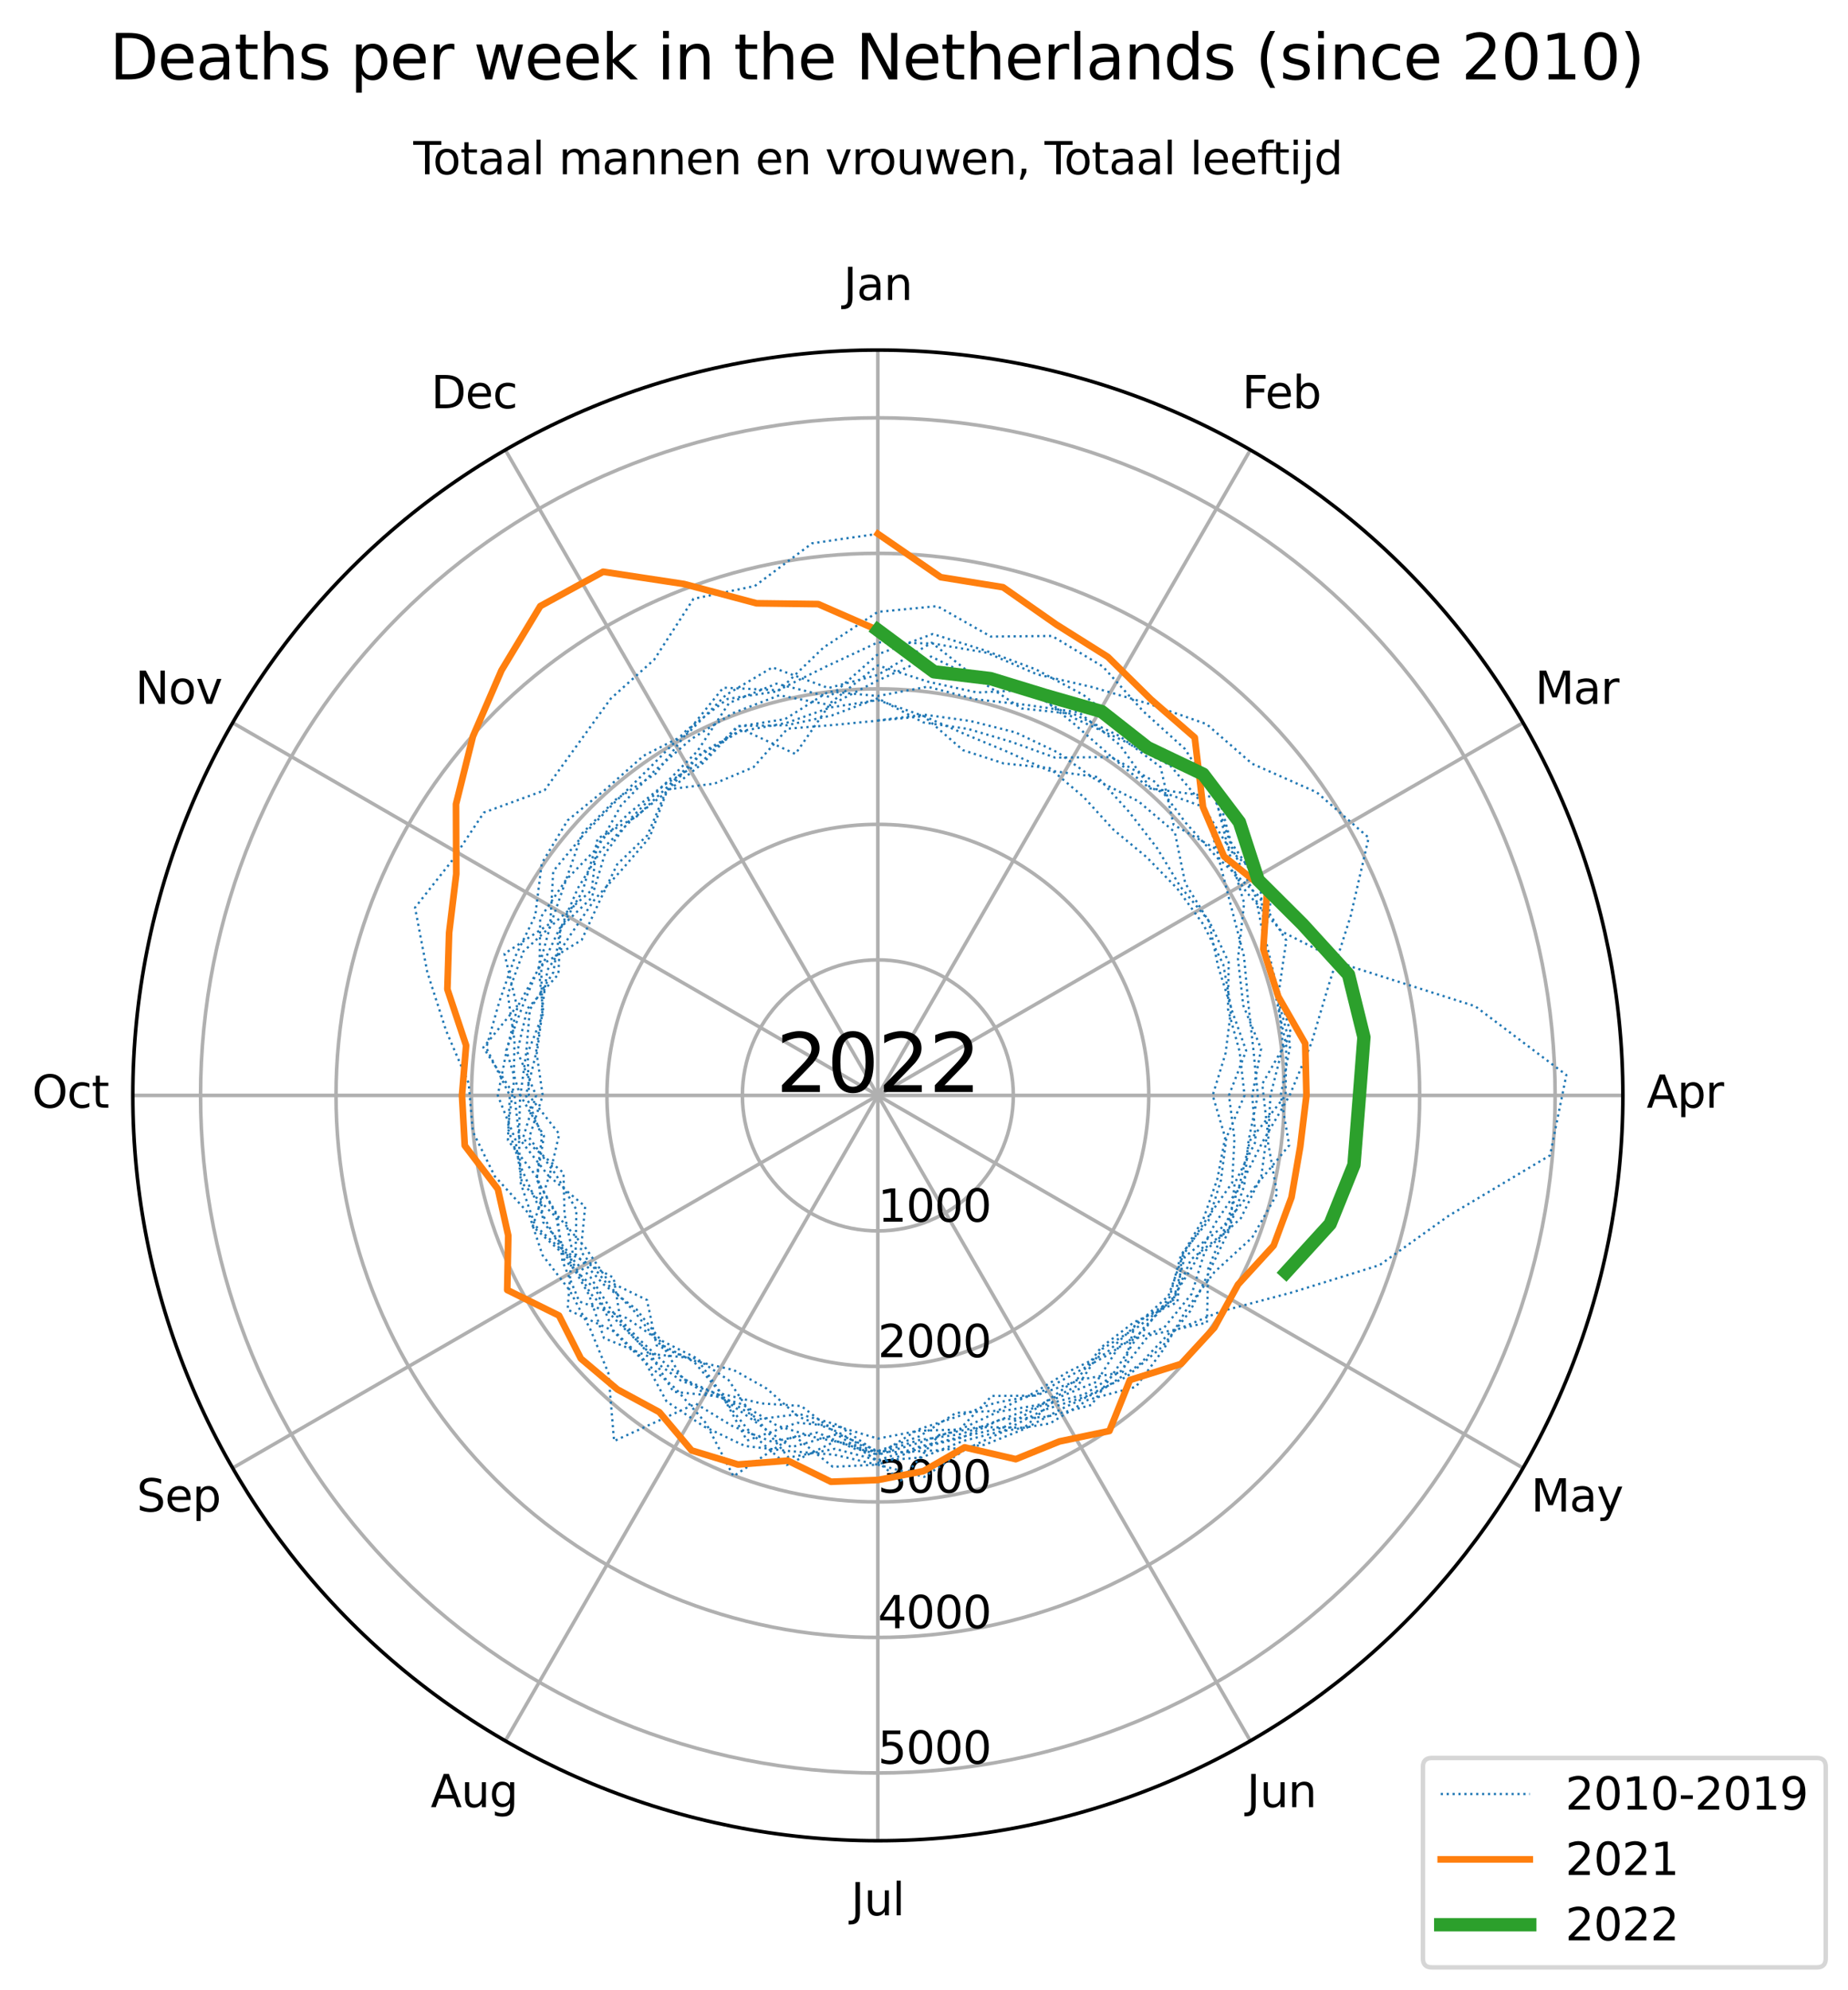 <?xml version="1.0" encoding="utf-8" standalone="no"?>
<!DOCTYPE svg PUBLIC "-//W3C//DTD SVG 1.1//EN"
  "http://www.w3.org/Graphics/SVG/1.1/DTD/svg11.dtd">
<svg xmlns:xlink="http://www.w3.org/1999/xlink" width="415.229pt" height="446.872pt" viewBox="0 0 415.229 446.872" xmlns="http://www.w3.org/2000/svg" version="1.1">
 <defs>
  <style type="text/css">*{stroke-linejoin: round; stroke-linecap: butt}</style>
 </defs>
 <g id="figure_1">
  <g id="patch_1">
   <path d="M 0 446.872 
L 415.229 446.872 
L 415.229 0 
L 0 0 
z
" style="fill: #ffffff"/>
  </g>
  <g id="axes_1">
   <g id="patch_2">
    <path d="M 364.645 246.024 
C 364.645 224.041 360.315 202.272 351.903 181.963 
C 343.49 161.653 331.159 143.198 315.615 127.654 
C 300.071 112.11 281.616 99.779 261.307 91.367 
C 240.997 82.954 219.228 78.624 197.245 78.624 
C 175.263 78.624 153.494 82.954 133.184 91.367 
C 112.875 99.779 94.42 112.11 78.876 127.654 
C 63.331 143.198 51 161.653 42.588 181.963 
C 34.175 202.272 29.845 224.041 29.845 246.024 
C 29.845 268.007 34.175 289.776 42.588 310.085 
C 51 330.395 63.331 348.85 78.876 364.394 
C 94.42 379.938 112.875 392.269 133.184 400.681 
C 153.494 409.094 175.263 413.424 197.245 413.424 
C 219.228 413.424 240.997 409.094 261.307 400.681 
C 281.616 392.269 300.071 379.938 315.615 364.394 
C 331.159 348.85 343.49 330.395 351.903 310.085 
C 360.315 289.776 364.645 268.007 364.645 246.024 
M 197.245 246.024 
C 197.245 246.024 197.245 246.024 197.245 246.024 
C 197.245 246.024 197.245 246.024 197.245 246.024 
C 197.245 246.024 197.245 246.024 197.245 246.024 
C 197.245 246.024 197.245 246.024 197.245 246.024 
C 197.245 246.024 197.245 246.024 197.245 246.024 
C 197.245 246.024 197.245 246.024 197.245 246.024 
C 197.245 246.024 197.245 246.024 197.245 246.024 
C 197.245 246.024 197.245 246.024 197.245 246.024 
C 197.245 246.024 197.245 246.024 197.245 246.024 
C 197.245 246.024 197.245 246.024 197.245 246.024 
C 197.245 246.024 197.245 246.024 197.245 246.024 
C 197.245 246.024 197.245 246.024 197.245 246.024 
C 197.245 246.024 197.245 246.024 197.245 246.024 
C 197.245 246.024 197.245 246.024 197.245 246.024 
C 197.245 246.024 197.245 246.024 197.245 246.024 
C 197.245 246.024 197.245 246.024 197.245 246.024 
M 364.645 246.024 
z
" style="fill: #ffffff"/>
   </g>
   <g id="matplotlib.axis_1">
    <g id="xtick_1">
     <g id="line2d_1">
      <path d="M 197.245 246.024 
L 197.245 78.624 
" clip-path="url(#p2bdb6380c4)" style="fill: none; stroke: #b0b0b0; stroke-width: 0.8; stroke-linecap: square"/>
     </g>
     <g id="text_1">
      <!-- Jan -->
      <g transform="translate(189.537 67.383)scale(0.1 -0.1)">
       <defs>
        <path id="DejaVuSans-4a" d="M 628 4666 
L 1259 4666 
L 1259 325 
Q 1259 -519 939 -900 
Q 619 -1281 -91 -1281 
L -331 -1281 
L -331 -750 
L -134 -750 
Q 284 -750 456 -515 
Q 628 -281 628 325 
L 628 4666 
z
" transform="scale(0.016)"/>
        <path id="DejaVuSans-61" d="M 2194 1759 
Q 1497 1759 1228 1600 
Q 959 1441 959 1056 
Q 959 750 1161 570 
Q 1363 391 1709 391 
Q 2188 391 2477 730 
Q 2766 1069 2766 1631 
L 2766 1759 
L 2194 1759 
z
M 3341 1997 
L 3341 0 
L 2766 0 
L 2766 531 
Q 2569 213 2275 61 
Q 1981 -91 1556 -91 
Q 1019 -91 701 211 
Q 384 513 384 1019 
Q 384 1609 779 1909 
Q 1175 2209 1959 2209 
L 2766 2209 
L 2766 2266 
Q 2766 2663 2505 2880 
Q 2244 3097 1772 3097 
Q 1472 3097 1187 3025 
Q 903 2953 641 2809 
L 641 3341 
Q 956 3463 1253 3523 
Q 1550 3584 1831 3584 
Q 2591 3584 2966 3190 
Q 3341 2797 3341 1997 
z
" transform="scale(0.016)"/>
        <path id="DejaVuSans-6e" d="M 3513 2113 
L 3513 0 
L 2938 0 
L 2938 2094 
Q 2938 2591 2744 2837 
Q 2550 3084 2163 3084 
Q 1697 3084 1428 2787 
Q 1159 2491 1159 1978 
L 1159 0 
L 581 0 
L 581 3500 
L 1159 3500 
L 1159 2956 
Q 1366 3272 1645 3428 
Q 1925 3584 2291 3584 
Q 2894 3584 3203 3211 
Q 3513 2838 3513 2113 
z
" transform="scale(0.016)"/>
       </defs>
       <use xlink:href="#DejaVuSans-4a"/>
       <use xlink:href="#DejaVuSans-61" x="29.492"/>
       <use xlink:href="#DejaVuSans-6e" x="90.771"/>
      </g>
     </g>
    </g>
    <g id="xtick_2">
     <g id="line2d_2">
      <path d="M 197.245 246.024 
L 280.945 101.051 
" clip-path="url(#p2bdb6380c4)" style="fill: none; stroke: #b0b0b0; stroke-width: 0.8; stroke-linecap: square"/>
     </g>
     <g id="text_2">
      <!-- Feb -->
      <g transform="translate(279.094 91.686)scale(0.1 -0.1)">
       <defs>
        <path id="DejaVuSans-46" d="M 628 4666 
L 3309 4666 
L 3309 4134 
L 1259 4134 
L 1259 2759 
L 3109 2759 
L 3109 2228 
L 1259 2228 
L 1259 0 
L 628 0 
L 628 4666 
z
" transform="scale(0.016)"/>
        <path id="DejaVuSans-65" d="M 3597 1894 
L 3597 1613 
L 953 1613 
Q 991 1019 1311 708 
Q 1631 397 2203 397 
Q 2534 397 2845 478 
Q 3156 559 3463 722 
L 3463 178 
Q 3153 47 2828 -22 
Q 2503 -91 2169 -91 
Q 1331 -91 842 396 
Q 353 884 353 1716 
Q 353 2575 817 3079 
Q 1281 3584 2069 3584 
Q 2775 3584 3186 3129 
Q 3597 2675 3597 1894 
z
M 3022 2063 
Q 3016 2534 2758 2815 
Q 2500 3097 2075 3097 
Q 1594 3097 1305 2825 
Q 1016 2553 972 2059 
L 3022 2063 
z
" transform="scale(0.016)"/>
        <path id="DejaVuSans-62" d="M 3116 1747 
Q 3116 2381 2855 2742 
Q 2594 3103 2138 3103 
Q 1681 3103 1420 2742 
Q 1159 2381 1159 1747 
Q 1159 1113 1420 752 
Q 1681 391 2138 391 
Q 2594 391 2855 752 
Q 3116 1113 3116 1747 
z
M 1159 2969 
Q 1341 3281 1617 3432 
Q 1894 3584 2278 3584 
Q 2916 3584 3314 3078 
Q 3713 2572 3713 1747 
Q 3713 922 3314 415 
Q 2916 -91 2278 -91 
Q 1894 -91 1617 61 
Q 1341 213 1159 525 
L 1159 0 
L 581 0 
L 581 4863 
L 1159 4863 
L 1159 2969 
z
" transform="scale(0.016)"/>
       </defs>
       <use xlink:href="#DejaVuSans-46"/>
       <use xlink:href="#DejaVuSans-65" x="52.02"/>
       <use xlink:href="#DejaVuSans-62" x="113.543"/>
      </g>
     </g>
    </g>
    <g id="xtick_3">
     <g id="line2d_3">
      <path d="M 197.245 246.024 
L 342.218 162.324 
" clip-path="url(#p2bdb6380c4)" style="fill: none; stroke: #b0b0b0; stroke-width: 0.8; stroke-linecap: square"/>
     </g>
     <g id="text_3">
      <!-- Mar -->
      <g transform="translate(344.909 158.083)scale(0.1 -0.1)">
       <defs>
        <path id="DejaVuSans-4d" d="M 628 4666 
L 1569 4666 
L 2759 1491 
L 3956 4666 
L 4897 4666 
L 4897 0 
L 4281 0 
L 4281 4097 
L 3078 897 
L 2444 897 
L 1241 4097 
L 1241 0 
L 628 0 
L 628 4666 
z
" transform="scale(0.016)"/>
        <path id="DejaVuSans-72" d="M 2631 2963 
Q 2534 3019 2420 3045 
Q 2306 3072 2169 3072 
Q 1681 3072 1420 2755 
Q 1159 2438 1159 1844 
L 1159 0 
L 581 0 
L 581 3500 
L 1159 3500 
L 1159 2956 
Q 1341 3275 1631 3429 
Q 1922 3584 2338 3584 
Q 2397 3584 2469 3576 
Q 2541 3569 2628 3553 
L 2631 2963 
z
" transform="scale(0.016)"/>
       </defs>
       <use xlink:href="#DejaVuSans-4d"/>
       <use xlink:href="#DejaVuSans-61" x="86.279"/>
       <use xlink:href="#DejaVuSans-72" x="147.559"/>
      </g>
     </g>
    </g>
    <g id="xtick_4">
     <g id="line2d_4">
      <path d="M 197.245 246.024 
L 364.645 246.024 
" clip-path="url(#p2bdb6380c4)" style="fill: none; stroke: #b0b0b0; stroke-width: 0.8; stroke-linecap: square"/>
     </g>
     <g id="text_4">
      <!-- Apr -->
      <g transform="translate(369.995 248.783)scale(0.1 -0.1)">
       <defs>
        <path id="DejaVuSans-41" d="M 2188 4044 
L 1331 1722 
L 3047 1722 
L 2188 4044 
z
M 1831 4666 
L 2547 4666 
L 4325 0 
L 3669 0 
L 3244 1197 
L 1141 1197 
L 716 0 
L 50 0 
L 1831 4666 
z
" transform="scale(0.016)"/>
        <path id="DejaVuSans-70" d="M 1159 525 
L 1159 -1331 
L 581 -1331 
L 581 3500 
L 1159 3500 
L 1159 2969 
Q 1341 3281 1617 3432 
Q 1894 3584 2278 3584 
Q 2916 3584 3314 3078 
Q 3713 2572 3713 1747 
Q 3713 922 3314 415 
Q 2916 -91 2278 -91 
Q 1894 -91 1617 61 
Q 1341 213 1159 525 
z
M 3116 1747 
Q 3116 2381 2855 2742 
Q 2594 3103 2138 3103 
Q 1681 3103 1420 2742 
Q 1159 2381 1159 1747 
Q 1159 1113 1420 752 
Q 1681 391 2138 391 
Q 2594 391 2855 752 
Q 3116 1113 3116 1747 
z
" transform="scale(0.016)"/>
       </defs>
       <use xlink:href="#DejaVuSans-41"/>
       <use xlink:href="#DejaVuSans-70" x="68.408"/>
       <use xlink:href="#DejaVuSans-72" x="131.885"/>
      </g>
     </g>
    </g>
    <g id="xtick_5">
     <g id="line2d_5">
      <path d="M 197.245 246.024 
L 342.218 329.724 
" clip-path="url(#p2bdb6380c4)" style="fill: none; stroke: #b0b0b0; stroke-width: 0.8; stroke-linecap: square"/>
     </g>
     <g id="text_5">
      <!-- May -->
      <g transform="translate(344.005 339.483)scale(0.1 -0.1)">
       <defs>
        <path id="DejaVuSans-79" d="M 2059 -325 
Q 1816 -950 1584 -1140 
Q 1353 -1331 966 -1331 
L 506 -1331 
L 506 -850 
L 844 -850 
Q 1081 -850 1212 -737 
Q 1344 -625 1503 -206 
L 1606 56 
L 191 3500 
L 800 3500 
L 1894 763 
L 2988 3500 
L 3597 3500 
L 2059 -325 
z
" transform="scale(0.016)"/>
       </defs>
       <use xlink:href="#DejaVuSans-4d"/>
       <use xlink:href="#DejaVuSans-61" x="86.279"/>
       <use xlink:href="#DejaVuSans-79" x="147.559"/>
      </g>
     </g>
    </g>
    <g id="xtick_6">
     <g id="line2d_6">
      <path d="M 197.245 246.024 
L 280.945 390.997 
" clip-path="url(#p2bdb6380c4)" style="fill: none; stroke: #b0b0b0; stroke-width: 0.8; stroke-linecap: square"/>
     </g>
     <g id="text_6">
      <!-- Jun -->
      <g transform="translate(280.133 405.88)scale(0.1 -0.1)">
       <defs>
        <path id="DejaVuSans-75" d="M 544 1381 
L 544 3500 
L 1119 3500 
L 1119 1403 
Q 1119 906 1312 657 
Q 1506 409 1894 409 
Q 2359 409 2629 706 
Q 2900 1003 2900 1516 
L 2900 3500 
L 3475 3500 
L 3475 0 
L 2900 0 
L 2900 538 
Q 2691 219 2414 64 
Q 2138 -91 1772 -91 
Q 1169 -91 856 284 
Q 544 659 544 1381 
z
M 1991 3584 
L 1991 3584 
z
" transform="scale(0.016)"/>
       </defs>
       <use xlink:href="#DejaVuSans-4a"/>
       <use xlink:href="#DejaVuSans-75" x="29.492"/>
       <use xlink:href="#DejaVuSans-6e" x="92.871"/>
      </g>
     </g>
    </g>
    <g id="xtick_7">
     <g id="line2d_7">
      <path d="M 197.245 246.024 
L 197.245 413.424 
" clip-path="url(#p2bdb6380c4)" style="fill: none; stroke: #b0b0b0; stroke-width: 0.8; stroke-linecap: square"/>
     </g>
     <g id="text_7">
      <!-- Jul -->
      <g transform="translate(191.213 430.183)scale(0.1 -0.1)">
       <defs>
        <path id="DejaVuSans-6c" d="M 603 4863 
L 1178 4863 
L 1178 0 
L 603 0 
L 603 4863 
z
" transform="scale(0.016)"/>
       </defs>
       <use xlink:href="#DejaVuSans-4a"/>
       <use xlink:href="#DejaVuSans-75" x="29.492"/>
       <use xlink:href="#DejaVuSans-6c" x="92.871"/>
      </g>
     </g>
    </g>
    <g id="xtick_8">
     <g id="line2d_8">
      <path d="M 197.245 246.024 
L 113.545 390.997 
" clip-path="url(#p2bdb6380c4)" style="fill: none; stroke: #b0b0b0; stroke-width: 0.8; stroke-linecap: square"/>
     </g>
     <g id="text_8">
      <!-- Aug -->
      <g transform="translate(96.782 405.88)scale(0.1 -0.1)">
       <defs>
        <path id="DejaVuSans-67" d="M 2906 1791 
Q 2906 2416 2648 2759 
Q 2391 3103 1925 3103 
Q 1463 3103 1205 2759 
Q 947 2416 947 1791 
Q 947 1169 1205 825 
Q 1463 481 1925 481 
Q 2391 481 2648 825 
Q 2906 1169 2906 1791 
z
M 3481 434 
Q 3481 -459 3084 -895 
Q 2688 -1331 1869 -1331 
Q 1566 -1331 1297 -1286 
Q 1028 -1241 775 -1147 
L 775 -588 
Q 1028 -725 1275 -790 
Q 1522 -856 1778 -856 
Q 2344 -856 2625 -561 
Q 2906 -266 2906 331 
L 2906 616 
Q 2728 306 2450 153 
Q 2172 0 1784 0 
Q 1141 0 747 490 
Q 353 981 353 1791 
Q 353 2603 747 3093 
Q 1141 3584 1784 3584 
Q 2172 3584 2450 3431 
Q 2728 3278 2906 2969 
L 2906 3500 
L 3481 3500 
L 3481 434 
z
" transform="scale(0.016)"/>
       </defs>
       <use xlink:href="#DejaVuSans-41"/>
       <use xlink:href="#DejaVuSans-75" x="68.408"/>
       <use xlink:href="#DejaVuSans-67" x="131.787"/>
      </g>
     </g>
    </g>
    <g id="xtick_9">
     <g id="line2d_9">
      <path d="M 197.245 246.024 
L 52.273 329.724 
" clip-path="url(#p2bdb6380c4)" style="fill: none; stroke: #b0b0b0; stroke-width: 0.8; stroke-linecap: square"/>
     </g>
     <g id="text_9">
      <!-- Sep -->
      <g transform="translate(30.723 339.483)scale(0.1 -0.1)">
       <defs>
        <path id="DejaVuSans-53" d="M 3425 4513 
L 3425 3897 
Q 3066 4069 2747 4153 
Q 2428 4238 2131 4238 
Q 1616 4238 1336 4038 
Q 1056 3838 1056 3469 
Q 1056 3159 1242 3001 
Q 1428 2844 1947 2747 
L 2328 2669 
Q 3034 2534 3370 2195 
Q 3706 1856 3706 1288 
Q 3706 609 3251 259 
Q 2797 -91 1919 -91 
Q 1588 -91 1214 -16 
Q 841 59 441 206 
L 441 856 
Q 825 641 1194 531 
Q 1563 422 1919 422 
Q 2459 422 2753 634 
Q 3047 847 3047 1241 
Q 3047 1584 2836 1778 
Q 2625 1972 2144 2069 
L 1759 2144 
Q 1053 2284 737 2584 
Q 422 2884 422 3419 
Q 422 4038 858 4394 
Q 1294 4750 2059 4750 
Q 2388 4750 2728 4690 
Q 3069 4631 3425 4513 
z
" transform="scale(0.016)"/>
       </defs>
       <use xlink:href="#DejaVuSans-53"/>
       <use xlink:href="#DejaVuSans-65" x="63.477"/>
       <use xlink:href="#DejaVuSans-70" x="125"/>
      </g>
     </g>
    </g>
    <g id="xtick_10">
     <g id="line2d_10">
      <path d="M 197.245 246.024 
L 29.845 246.024 
" clip-path="url(#p2bdb6380c4)" style="fill: none; stroke: #b0b0b0; stroke-width: 0.8; stroke-linecap: square"/>
     </g>
     <g id="text_10">
      <!-- Oct -->
      <g transform="translate(7.2 248.783)scale(0.1 -0.1)">
       <defs>
        <path id="DejaVuSans-4f" d="M 2522 4238 
Q 1834 4238 1429 3725 
Q 1025 3213 1025 2328 
Q 1025 1447 1429 934 
Q 1834 422 2522 422 
Q 3209 422 3611 934 
Q 4013 1447 4013 2328 
Q 4013 3213 3611 3725 
Q 3209 4238 2522 4238 
z
M 2522 4750 
Q 3503 4750 4090 4092 
Q 4678 3434 4678 2328 
Q 4678 1225 4090 567 
Q 3503 -91 2522 -91 
Q 1538 -91 948 565 
Q 359 1222 359 2328 
Q 359 3434 948 4092 
Q 1538 4750 2522 4750 
z
" transform="scale(0.016)"/>
        <path id="DejaVuSans-63" d="M 3122 3366 
L 3122 2828 
Q 2878 2963 2633 3030 
Q 2388 3097 2138 3097 
Q 1578 3097 1268 2742 
Q 959 2388 959 1747 
Q 959 1106 1268 751 
Q 1578 397 2138 397 
Q 2388 397 2633 464 
Q 2878 531 3122 666 
L 3122 134 
Q 2881 22 2623 -34 
Q 2366 -91 2075 -91 
Q 1284 -91 818 406 
Q 353 903 353 1747 
Q 353 2603 823 3093 
Q 1294 3584 2113 3584 
Q 2378 3584 2631 3529 
Q 2884 3475 3122 3366 
z
" transform="scale(0.016)"/>
        <path id="DejaVuSans-74" d="M 1172 4494 
L 1172 3500 
L 2356 3500 
L 2356 3053 
L 1172 3053 
L 1172 1153 
Q 1172 725 1289 603 
Q 1406 481 1766 481 
L 2356 481 
L 2356 0 
L 1766 0 
Q 1100 0 847 248 
Q 594 497 594 1153 
L 594 3053 
L 172 3053 
L 172 3500 
L 594 3500 
L 594 4494 
L 1172 4494 
z
" transform="scale(0.016)"/>
       </defs>
       <use xlink:href="#DejaVuSans-4f"/>
       <use xlink:href="#DejaVuSans-63" x="78.711"/>
       <use xlink:href="#DejaVuSans-74" x="133.691"/>
      </g>
     </g>
    </g>
    <g id="xtick_11">
     <g id="line2d_11">
      <path d="M 197.245 246.024 
L 52.273 162.324 
" clip-path="url(#p2bdb6380c4)" style="fill: none; stroke: #b0b0b0; stroke-width: 0.8; stroke-linecap: square"/>
     </g>
     <g id="text_11">
      <!-- Nov -->
      <g transform="translate(30.389 158.083)scale(0.1 -0.1)">
       <defs>
        <path id="DejaVuSans-4e" d="M 628 4666 
L 1478 4666 
L 3547 763 
L 3547 4666 
L 4159 4666 
L 4159 0 
L 3309 0 
L 1241 3903 
L 1241 0 
L 628 0 
L 628 4666 
z
" transform="scale(0.016)"/>
        <path id="DejaVuSans-6f" d="M 1959 3097 
Q 1497 3097 1228 2736 
Q 959 2375 959 1747 
Q 959 1119 1226 758 
Q 1494 397 1959 397 
Q 2419 397 2687 759 
Q 2956 1122 2956 1747 
Q 2956 2369 2687 2733 
Q 2419 3097 1959 3097 
z
M 1959 3584 
Q 2709 3584 3137 3096 
Q 3566 2609 3566 1747 
Q 3566 888 3137 398 
Q 2709 -91 1959 -91 
Q 1206 -91 779 398 
Q 353 888 353 1747 
Q 353 2609 779 3096 
Q 1206 3584 1959 3584 
z
" transform="scale(0.016)"/>
        <path id="DejaVuSans-76" d="M 191 3500 
L 800 3500 
L 1894 563 
L 2988 3500 
L 3597 3500 
L 2284 0 
L 1503 0 
L 191 3500 
z
" transform="scale(0.016)"/>
       </defs>
       <use xlink:href="#DejaVuSans-4e"/>
       <use xlink:href="#DejaVuSans-6f" x="74.805"/>
       <use xlink:href="#DejaVuSans-76" x="135.986"/>
      </g>
     </g>
    </g>
    <g id="xtick_12">
     <g id="line2d_12">
      <path d="M 197.245 246.024 
L 113.545 101.051 
" clip-path="url(#p2bdb6380c4)" style="fill: none; stroke: #b0b0b0; stroke-width: 0.8; stroke-linecap: square"/>
     </g>
     <g id="text_12">
      <!-- Dec -->
      <g transform="translate(96.87 91.686)scale(0.1 -0.1)">
       <defs>
        <path id="DejaVuSans-44" d="M 1259 4147 
L 1259 519 
L 2022 519 
Q 2988 519 3436 956 
Q 3884 1394 3884 2338 
Q 3884 3275 3436 3711 
Q 2988 4147 2022 4147 
L 1259 4147 
z
M 628 4666 
L 1925 4666 
Q 3281 4666 3915 4102 
Q 4550 3538 4550 2338 
Q 4550 1131 3912 565 
Q 3275 0 1925 0 
L 628 0 
L 628 4666 
z
" transform="scale(0.016)"/>
       </defs>
       <use xlink:href="#DejaVuSans-44"/>
       <use xlink:href="#DejaVuSans-65" x="77.002"/>
       <use xlink:href="#DejaVuSans-63" x="138.525"/>
      </g>
     </g>
    </g>
   </g>
   <g id="matplotlib.axis_2">
    <g id="ytick_1">
     <g id="line2d_13">
      <path d="M 197.245 215.588 
C 201.242 215.588 205.2 216.375 208.893 217.904 
C 212.585 219.434 215.941 221.676 218.767 224.502 
C 221.593 227.328 223.835 230.684 225.365 234.377 
C 226.894 238.069 227.682 242.027 227.682 246.024 
C 227.682 250.021 226.894 253.979 225.365 257.671 
C 223.835 261.364 221.593 264.72 218.767 267.546 
C 215.941 270.372 212.585 272.614 208.893 274.144 
C 205.2 275.673 201.242 276.46 197.245 276.46 
C 193.248 276.46 189.29 275.673 185.598 274.144 
C 181.905 272.614 178.55 270.372 175.724 267.546 
C 172.897 264.72 170.655 261.364 169.126 257.671 
C 167.596 253.979 166.809 250.021 166.809 246.024 
C 166.809 242.027 167.596 238.069 169.126 234.377 
C 170.655 230.684 172.897 227.328 175.724 224.502 
C 178.55 221.676 181.905 219.434 185.598 217.904 
C 189.29 216.375 193.248 215.588 197.245 215.588 
" clip-path="url(#p2bdb6380c4)" style="fill: none; stroke: #b0b0b0; stroke-width: 0.8; stroke-linecap: square"/>
     </g>
     <g id="text_13">
      <!-- 1000 -->
      <g transform="translate(197.245 274.381)scale(0.1 -0.1)">
       <defs>
        <path id="DejaVuSans-31" d="M 794 531 
L 1825 531 
L 1825 4091 
L 703 3866 
L 703 4441 
L 1819 4666 
L 2450 4666 
L 2450 531 
L 3481 531 
L 3481 0 
L 794 0 
L 794 531 
z
" transform="scale(0.016)"/>
        <path id="DejaVuSans-30" d="M 2034 4250 
Q 1547 4250 1301 3770 
Q 1056 3291 1056 2328 
Q 1056 1369 1301 889 
Q 1547 409 2034 409 
Q 2525 409 2770 889 
Q 3016 1369 3016 2328 
Q 3016 3291 2770 3770 
Q 2525 4250 2034 4250 
z
M 2034 4750 
Q 2819 4750 3233 4129 
Q 3647 3509 3647 2328 
Q 3647 1150 3233 529 
Q 2819 -91 2034 -91 
Q 1250 -91 836 529 
Q 422 1150 422 2328 
Q 422 3509 836 4129 
Q 1250 4750 2034 4750 
z
" transform="scale(0.016)"/>
       </defs>
       <use xlink:href="#DejaVuSans-31"/>
       <use xlink:href="#DejaVuSans-30" x="63.623"/>
       <use xlink:href="#DejaVuSans-30" x="127.246"/>
       <use xlink:href="#DejaVuSans-30" x="190.869"/>
      </g>
     </g>
    </g>
    <g id="ytick_2">
     <g id="line2d_14">
      <path d="M 197.245 185.151 
C 205.239 185.151 213.155 186.726 220.54 189.785 
C 227.926 192.844 234.636 197.328 240.289 202.98 
C 245.941 208.633 250.425 215.344 253.484 222.729 
C 256.543 230.114 258.118 238.03 258.118 246.024 
C 258.118 254.018 256.543 261.934 253.484 269.319 
C 250.425 276.704 245.941 283.415 240.289 289.068 
C 234.636 294.72 227.926 299.204 220.54 302.263 
C 213.155 305.322 205.239 306.897 197.245 306.897 
C 189.252 306.897 181.336 305.322 173.95 302.263 
C 166.565 299.204 159.854 294.72 154.202 289.068 
C 148.549 283.415 144.065 276.704 141.006 269.319 
C 137.947 261.934 136.373 254.018 136.373 246.024 
C 136.373 238.03 137.947 230.114 141.006 222.729 
C 144.065 215.344 148.549 208.633 154.202 202.98 
C 159.854 197.328 166.565 192.844 173.95 189.785 
C 181.336 186.726 189.252 185.151 197.245 185.151 
" clip-path="url(#p2bdb6380c4)" style="fill: none; stroke: #b0b0b0; stroke-width: 0.8; stroke-linecap: square"/>
     </g>
     <g id="text_14">
      <!-- 2000 -->
      <g transform="translate(197.245 304.817)scale(0.1 -0.1)">
       <defs>
        <path id="DejaVuSans-32" d="M 1228 531 
L 3431 531 
L 3431 0 
L 469 0 
L 469 531 
Q 828 903 1448 1529 
Q 2069 2156 2228 2338 
Q 2531 2678 2651 2914 
Q 2772 3150 2772 3378 
Q 2772 3750 2511 3984 
Q 2250 4219 1831 4219 
Q 1534 4219 1204 4116 
Q 875 4013 500 3803 
L 500 4441 
Q 881 4594 1212 4672 
Q 1544 4750 1819 4750 
Q 2544 4750 2975 4387 
Q 3406 4025 3406 3419 
Q 3406 3131 3298 2873 
Q 3191 2616 2906 2266 
Q 2828 2175 2409 1742 
Q 1991 1309 1228 531 
z
" transform="scale(0.016)"/>
       </defs>
       <use xlink:href="#DejaVuSans-32"/>
       <use xlink:href="#DejaVuSans-30" x="63.623"/>
       <use xlink:href="#DejaVuSans-30" x="127.246"/>
       <use xlink:href="#DejaVuSans-30" x="190.869"/>
      </g>
     </g>
    </g>
    <g id="ytick_3">
     <g id="line2d_15">
      <path d="M 197.245 154.715 
C 209.236 154.715 221.11 157.077 232.188 161.665 
C 243.266 166.254 253.332 172.98 261.811 181.459 
C 270.289 189.937 277.015 200.004 281.604 211.082 
C 286.193 222.159 288.554 234.033 288.554 246.024 
C 288.554 258.015 286.193 269.889 281.604 280.966 
C 277.015 292.044 270.289 302.111 261.811 310.589 
C 253.332 319.068 243.266 325.794 232.188 330.383 
C 221.11 334.971 209.236 337.333 197.245 337.333 
C 185.255 337.333 173.381 334.971 162.303 330.383 
C 151.225 325.794 141.159 319.068 132.68 310.589 
C 124.201 302.111 117.475 292.044 112.887 280.966 
C 108.298 269.889 105.936 258.015 105.936 246.024 
C 105.936 234.033 108.298 222.159 112.887 211.082 
C 117.475 200.004 124.201 189.937 132.68 181.459 
C 141.159 172.98 151.225 166.254 162.303 161.665 
C 173.381 157.077 185.255 154.715 197.245 154.715 
" clip-path="url(#p2bdb6380c4)" style="fill: none; stroke: #b0b0b0; stroke-width: 0.8; stroke-linecap: square"/>
     </g>
     <g id="text_15">
      <!-- 3000 -->
      <g transform="translate(197.245 335.253)scale(0.1 -0.1)">
       <defs>
        <path id="DejaVuSans-33" d="M 2597 2516 
Q 3050 2419 3304 2112 
Q 3559 1806 3559 1356 
Q 3559 666 3084 287 
Q 2609 -91 1734 -91 
Q 1441 -91 1130 -33 
Q 819 25 488 141 
L 488 750 
Q 750 597 1062 519 
Q 1375 441 1716 441 
Q 2309 441 2620 675 
Q 2931 909 2931 1356 
Q 2931 1769 2642 2001 
Q 2353 2234 1838 2234 
L 1294 2234 
L 1294 2753 
L 1863 2753 
Q 2328 2753 2575 2939 
Q 2822 3125 2822 3475 
Q 2822 3834 2567 4026 
Q 2313 4219 1838 4219 
Q 1578 4219 1281 4162 
Q 984 4106 628 3988 
L 628 4550 
Q 988 4650 1302 4700 
Q 1616 4750 1894 4750 
Q 2613 4750 3031 4423 
Q 3450 4097 3450 3541 
Q 3450 3153 3228 2886 
Q 3006 2619 2597 2516 
z
" transform="scale(0.016)"/>
       </defs>
       <use xlink:href="#DejaVuSans-33"/>
       <use xlink:href="#DejaVuSans-30" x="63.623"/>
       <use xlink:href="#DejaVuSans-30" x="127.246"/>
       <use xlink:href="#DejaVuSans-30" x="190.869"/>
      </g>
     </g>
    </g>
    <g id="ytick_4">
     <g id="line2d_16">
      <path d="M 197.245 124.279 
C 213.233 124.279 229.065 127.428 243.835 133.546 
C 258.606 139.664 272.028 148.632 283.332 159.937 
C 294.637 171.242 303.605 184.664 309.723 199.434 
C 315.842 214.205 318.991 230.037 318.991 246.024 
C 318.991 262.011 315.842 277.843 309.723 292.614 
C 303.605 307.384 294.637 320.806 283.332 332.111 
C 272.028 343.416 258.606 352.384 243.835 358.502 
C 229.065 364.62 213.233 367.769 197.245 367.769 
C 181.258 367.769 165.426 364.62 150.655 358.502 
C 135.885 352.384 122.463 343.416 111.158 332.111 
C 99.853 320.806 90.885 307.384 84.767 292.614 
C 78.649 277.843 75.5 262.011 75.5 246.024 
C 75.5 230.037 78.649 214.205 84.767 199.434 
C 90.885 184.664 99.853 171.242 111.158 159.937 
C 122.463 148.632 135.885 139.664 150.655 133.546 
C 165.426 127.428 181.258 124.279 197.245 124.279 
" clip-path="url(#p2bdb6380c4)" style="fill: none; stroke: #b0b0b0; stroke-width: 0.8; stroke-linecap: square"/>
     </g>
     <g id="text_16">
      <!-- 4000 -->
      <g transform="translate(197.245 365.69)scale(0.1 -0.1)">
       <defs>
        <path id="DejaVuSans-34" d="M 2419 4116 
L 825 1625 
L 2419 1625 
L 2419 4116 
z
M 2253 4666 
L 3047 4666 
L 3047 1625 
L 3713 1625 
L 3713 1100 
L 3047 1100 
L 3047 0 
L 2419 0 
L 2419 1100 
L 313 1100 
L 313 1709 
L 2253 4666 
z
" transform="scale(0.016)"/>
       </defs>
       <use xlink:href="#DejaVuSans-34"/>
       <use xlink:href="#DejaVuSans-30" x="63.623"/>
       <use xlink:href="#DejaVuSans-30" x="127.246"/>
       <use xlink:href="#DejaVuSans-30" x="190.869"/>
      </g>
     </g>
    </g>
    <g id="ytick_5">
     <g id="line2d_17">
      <path d="M 197.245 93.842 
C 217.23 93.842 237.02 97.779 255.483 105.426 
C 273.946 113.074 290.723 124.284 304.854 138.415 
C 318.985 152.546 330.195 169.323 337.843 187.787 
C 345.491 206.25 349.427 226.04 349.427 246.024 
C 349.427 266.008 345.491 285.798 337.843 304.261 
C 330.195 322.725 318.985 339.502 304.854 353.633 
C 290.723 367.764 273.946 378.974 255.483 386.622 
C 237.02 394.269 217.23 398.206 197.245 398.206 
C 177.261 398.206 157.471 394.269 139.008 386.622 
C 120.545 378.974 103.768 367.764 89.637 353.633 
C 75.505 339.502 64.295 322.725 56.648 304.261 
C 49 285.798 45.063 266.008 45.063 246.024 
C 45.063 226.04 49 206.25 56.648 187.787 
C 64.295 169.323 75.505 152.546 89.637 138.415 
C 103.768 124.284 120.545 113.074 139.008 105.426 
C 157.471 97.779 177.261 93.842 197.245 93.842 
" clip-path="url(#p2bdb6380c4)" style="fill: none; stroke: #b0b0b0; stroke-width: 0.8; stroke-linecap: square"/>
     </g>
     <g id="text_17">
      <!-- 5000 -->
      <g transform="translate(197.245 396.126)scale(0.1 -0.1)">
       <defs>
        <path id="DejaVuSans-35" d="M 691 4666 
L 3169 4666 
L 3169 4134 
L 1269 4134 
L 1269 2991 
Q 1406 3038 1543 3061 
Q 1681 3084 1819 3084 
Q 2600 3084 3056 2656 
Q 3513 2228 3513 1497 
Q 3513 744 3044 326 
Q 2575 -91 1722 -91 
Q 1428 -91 1123 -41 
Q 819 9 494 109 
L 494 744 
Q 775 591 1075 516 
Q 1375 441 1709 441 
Q 2250 441 2565 725 
Q 2881 1009 2881 1497 
Q 2881 1984 2565 2268 
Q 2250 2553 1709 2553 
Q 1456 2553 1204 2497 
Q 953 2441 691 2322 
L 691 4666 
z
" transform="scale(0.016)"/>
       </defs>
       <use xlink:href="#DejaVuSans-35"/>
       <use xlink:href="#DejaVuSans-30" x="63.623"/>
       <use xlink:href="#DejaVuSans-30" x="127.246"/>
       <use xlink:href="#DejaVuSans-30" x="190.869"/>
      </g>
     </g>
    </g>
   </g>
   <g id="line2d_18">
    <path d="M 197.245 161.807 
L 207.628 160.517 
L 217.975 161.919 
L 228.167 164.49 
L 237.67 169.001 
L 246.193 175.111 
L 255.776 179.956 
L 263.974 186.908 
L 266.304 198.356 
L 271.627 206.985 
L 273.685 217.034 
L 276.651 226.452 
L 275.38 236.537 
L 272.484 246.024 
L 275.289 255.5 
L 273.519 264.824 
L 270.384 273.762 
L 265.591 281.894 
L 264.551 292.482 
L 254.77 296.986 
L 247.4 302.637 
L 241.628 310.324 
L 232.635 313.453 
L 222.846 313.528 
L 215.71 320.938 
L 206.711 323.977 
L 197.245 326.772 
L 188.077 321.53 
L 179.451 318.219 
L 172.271 311.877 
L 164.869 307.713 
L 156.078 305.665 
L 147.514 302.159 
L 145.371 291.981 
L 136.728 287.796 
L 131.676 280.438 
L 125.445 273.254 
L 120.588 264.918 
L 121.77 255.188 
L 118.172 246.024 
L 120.41 236.695 
L 122.997 217.865 
L 128.28 209.828 
L 133.572 202.073 
L 139.858 195.183 
L 145.94 188.112 
L 149.94 177.491 
L 157.188 169.701 
L 166.237 164.263 
L 176.632 162.392 
L 186.665 158.886 
L 197.245 157.241 
L 207.587 160.849 
L 216.358 168.48 
L 225.523 171.463 
L 235.831 172.504 
L 243.496 179.019 
L 250.145 186.313 
L 257.64 192.519 
L 264.526 199.584 
L 270.388 207.636 
L 274.852 216.592 
L 276.622 226.459 
L 280.003 235.975 
L 276.136 246.024 
L 277.374 255.753 
L 276.858 265.647 
L 270.981 273.988 
L 265.779 281.993 
L 262.522 291.081 
L 255.362 297.511 
L 248.551 303.936 
L 240.072 308.069 
L 232.309 312.833 
L 224.109 316.857 
L 214.821 317.333 
L 206.545 322.618 
L 197.245 325.919 
L 188.026 321.953 
L 180.048 315.796 
L 171.008 315.207 
L 162.082 313.022 
L 156.51 305.039 
L 148.503 301.042 
L 143.002 294.08 
L 135.676 288.522 
L 129.331 281.668 
L 129.514 271.711 
L 124.932 263.848 
L 118.899 255.537 
L 121.946 246.024 
L 120.591 236.717 
L 121.858 227.443 
L 121.603 217.337 
L 125.747 208.499 
L 132.945 201.641 
L 135.939 191.711 
L 141.944 183.601 
L 149.145 176.339 
L 157.839 170.941 
L 165.784 163.067 
L 176.756 162.894 
L 186.885 160.698 
L 197.245 156.845 
L 207.419 162.239 
L 217.531 163.722 
L 227.347 166.653 
L 237.062 170.16 
L 249.703 170.026 
L 259.591 175.651 
L 266.389 184.768 
L 273.919 193.1 
L 279.519 214.822 
L 280.493 225.505 
L 281.634 235.777 
L 282.619 246.024 
L 280.547 256.139 
L 279.577 266.317 
L 276.161 275.953 
L 267.558 282.927 
L 263.699 291.894 
L 255.043 297.228 
L 252.284 308.15 
L 241.473 310.098 
L 233.809 315.69 
L 224.854 318.821 
L 215.994 322.091 
L 206.641 323.403 
L 197.245 326.346 
L 188.257 320.049 
L 179.604 317.599 
L 169.626 318.849 
L 163.695 309.95 
L 156.459 305.114 
L 145.819 304.072 
L 139.516 297.168 
L 137.88 287.001 
L 128.792 281.951 
L 126.839 272.726 
L 126.616 263.433 
L 117.479 255.709 
L 120.454 246.024 
L 116.24 236.188 
L 118.46 226.605 
L 125.473 218.804 
L 125.935 208.598 
L 129.839 199.497 
L 135.073 190.944 
L 142.206 183.898 
L 158.037 171.318 
L 165.827 163.181 
L 176.413 161.505 
L 186.228 155.29 
L 197.245 156.328 
L 208.391 154.233 
L 219.177 157.043 
L 230.509 158.315 
L 242.395 159.999 
L 251.587 167.296 
L 258.46 176.926 
L 270.398 181.216 
L 276.649 191.215 
L 285.992 199.446 
L 283.731 213.224 
L 287.024 223.896 
L 289.913 234.772 
L 287.763 246.024 
L 289.671 257.247 
L 281.734 266.849 
L 274.852 275.456 
L 266.237 282.234 
L 263.674 291.877 
L 255.818 297.915 
L 247.683 302.956 
L 242.216 311.176 
L 233.696 315.474 
L 224.206 317.113 
L 215.739 321.056 
L 206.391 321.349 
L 197.245 323.119 
L 188.217 320.382 
L 179.123 319.549 
L 167.845 323.545 
L 162.082 313.022 
L 155.94 305.865 
L 147.958 301.658 
L 142.523 294.504 
L 136.227 288.142 
L 130.49 281.06 
L 131.478 270.966 
L 123.425 264.219 
L 125.667 254.715 
L 118.841 246.024 
L 118.567 236.471 
L 122.095 227.501 
L 121.005 217.11 
L 130.706 211.101 
L 134.549 202.748 
L 138.673 194.133 
L 145.476 187.588 
L 149.819 177.316 
L 160.498 176.008 
L 169.292 172.316 
L 176.945 163.663 
L 187.145 162.844 
L 207.587 160.849 
L 217.203 165.052 
L 226.494 168.901 
L 235.549 173.043 
L 246.608 174.51 
L 253.677 182.326 
L 259.964 190.46 
L 265.202 199.117 
L 271.708 206.943 
L 276.075 216.128 
L 275.913 226.634 
L 278.522 236.155 
L 279.637 246.024 
L 275.561 255.533 
L 274.346 265.028 
L 271.522 274.193 
L 265.375 281.781 
L 262.823 291.289 
L 256.934 298.904 
L 248.894 304.323 
L 232.592 313.372 
L 223.45 315.121 
L 215.033 318.19 
L 206.355 321.046 
L 197.245 326.772 
L 187.82 323.645 
L 176.785 329.035 
L 168.547 321.695 
L 161.87 313.426 
L 153.329 309.648 
L 148.342 301.225 
L 140.792 296.038 
L 130.165 292.326 
L 126.367 283.224 
L 125.274 273.319 
L 120.588 264.918 
L 122.223 255.133 
L 116.924 246.024 
L 118.235 236.43 
L 119.051 226.751 
L 124.335 218.373 
L 125.908 208.584 
L 130.866 200.206 
L 133.934 189.935 
L 141.197 182.759 
L 149.145 176.339 
L 156.679 168.731 
L 163.82 157.888 
L 174.454 153.556 
L 186.379 156.529 
L 197.245 146.954 
L 209.589 142.39 
L 221.388 146.116 
L 232.78 150.357 
L 243.415 156.071 
L 252.88 163.425 
L 263.033 169.686 
L 273.172 176.565 
L 276.552 189.12 
L 283.125 198.679 
L 284.286 210.724 
L 286.852 221.539 
L 290.082 232.165 
L 283.616 243.463 
L 284.798 253.829 
L 283.41 264.161 
L 278.814 273.601 
L 270.721 281.026 
L 267.79 290.559 
L 261.555 298.206 
L 251.646 302.061 
L 246.372 310.376 
L 237.41 314.031 
L 230.128 320.672 
L 219.993 320.515 
L 210.958 322.323 
L 202.38 332.555 
L 192.581 324.625 
L 183.425 322.922 
L 174.596 320.195 
L 166.694 315.38 
L 157.87 312.695 
L 150.538 307.207 
L 143.841 301.035 
L 137.521 294.486 
L 132.646 286.806 
L 125.83 280.044 
L 121.328 271.69 
L 117.336 262.844 
L 114.118 253.435 
L 115.407 243.598 
L 115.607 233.837 
L 114.098 223.304 
L 117.594 213.721 
L 125.492 206.467 
L 132.974 199.908 
L 134.231 188.377 
L 143.18 183.289 
L 150.334 176.376 
L 157.719 169.014 
L 166.712 163.824 
L 178.715 169.34 
L 186.734 157.774 
L 197.245 149.449 
L 208.527 153.115 
L 219.549 155.536 
L 231.793 154.928 
L 241.136 162.398 
L 249.737 169.976 
L 258.339 177.063 
L 272.859 179.036 
L 277.025 190.956 
L 282.165 201.455 
L 284.385 212.976 
L 289.007 234.882 
L 288.859 246.024 
L 280.849 256.175 
L 278.543 266.062 
L 275.279 275.618 
L 271.466 284.978 
L 271.189 297.064 
L 258.096 299.933 
L 252.002 307.831 
L 243.617 313.204 
L 233.837 315.744 
L 225.523 320.585 
L 206.817 324.853 
L 197.245 327.989 
L 187.608 325.397 
L 177.193 327.38 
L 169.81 318.365 
L 161.884 313.399 
L 153.018 310.098 
L 145.415 304.528 
L 135.711 300.538 
L 132.344 290.822 
L 127.606 282.573 
L 119.696 275.435 
L 123.365 264.234 
L 116.724 255.801 
L 115.585 246.024 
L 108.596 235.26 
L 116.155 226.037 
L 113.35 214.207 
L 123.645 207.395 
L 124.304 195.676 
L 131.132 187.453 
L 138.553 179.774 
L 146.258 172.156 
L 154.218 164.042 
L 163.474 156.977 
L 174.869 155.24 
L 185.032 145.44 
L 197.245 137.427 
L 210.588 136.134 
L 222.644 142.976 
L 236.38 142.833 
L 247.798 149.704 
L 256.826 159.706 
L 266.211 168.178 
L 273.064 178.855 
L 276.199 191.526 
L 279.551 202.827 
L 278.153 215.34 
L 279.341 225.789 
L 283.356 235.568 
L 281.371 246.024 
L 282.148 256.333 
L 277.42 265.785 
L 276.303 276.007 
L 267.432 294.47 
L 261.058 302.557 
L 253.193 309.176 
L 243.945 313.68 
L 234.36 316.741 
L 225.771 321.24 
L 216.38 323.657 
L 207.118 327.331 
L 197.245 328.111 
L 188 322.164 
L 177.768 325.046 
L 161.743 313.669 
L 151.306 312.578 
L 145.98 303.89 
L 139.265 297.39 
L 132.72 290.563 
L 127.984 282.375 
L 120.208 275.24 
L 117.012 265.8 
L 116.603 255.816 
L 116.863 246.024 
L 113.763 235.887 
L 117.278 226.314 
L 121.09 217.142 
L 123.779 207.466 
L 130.813 187.17 
L 138.371 179.569 
L 147.347 173.734 
L 154.43 164.446 
L 162.514 154.445 
L 174.818 155.034 
L 185.553 149.731 
L 197.245 144.275 
L 209.568 144.534 
L 221.748 146.611 
L 233.099 151.485 
L 245.379 154.313 
L 257.984 158.028 
L 271.115 162.642 
L 281.333 171.528 
L 295.862 177.954 
L 307.525 188.145 
L 303.481 205.734 
L 298.608 221.04 
L 294.687 234.192 
L 289.772 246.024 
L 283.659 256.516 
L 278.809 266.128 
L 273.03 274.765 
L 268.528 283.436 
L 263.399 291.686 
L 256.615 298.621 
L 251.215 306.943 
L 245.242 315.559 
L 235.138 318.223 
L 224.843 318.792 
L 216.191 322.889 
L 206.854 325.156 
L 197.245 328.994 
L 187.446 326.727 
L 177.55 325.932 
L 167.381 324.769 
L 158.207 320.406 
L 149.785 314.783 
L 144.668 305.371 
L 137.739 298.742 
L 133.947 289.715 
L 126.825 282.984 
L 124.989 273.427 
L 117.278 265.734 
L 115.787 255.915 
L 111.841 246.024 
L 113.853 235.898 
L 116.303 226.073 
L 121.233 217.196 
L 121.381 206.207 
L 127.159 197.647 
L 134.344 190.299 
L 139.542 180.89 
L 146.984 173.208 
L 155.264 166.036 
L 164.683 160.165 
L 175.095 156.157 
L 186.602 158.372 
L 197.245 152.828 
L 209.213 147.464 
L 220.204 152.876 
L 231.556 155.554 
L 241.645 161.428 
L 252.279 166.294 
L 262.921 171.892 
L 270.603 181.035 
L 274.019 193.031 
L 282.731 201.158 
L 289.024 211.217 
L 287.172 223.859 
L 288.281 234.97 
L 285.45 246.024 
L 284.928 256.671 
L 286.965 268.138 
L 281.369 277.928 
L 272.867 285.713 
L 266.68 293.951 
L 261.513 302.96 
L 255.231 311.477 
L 244.447 314.407 
L 235.916 319.705 
L 225.814 321.354 
L 216.854 325.578 
L 207.65 331.712 
L 197.245 328.963 
L 187.116 329.446 
L 178.409 322.445 
L 164.802 331.57 
L 158.617 319.625 
L 151.79 311.877 
L 144.507 305.553 
L 137.625 298.843 
L 127.535 294.142 
L 128.442 282.135 
L 122.058 274.539 
L 121.001 264.816 
L 114.125 256.117 
L 114.55 246.024 
L 109.261 235.341 
L 112.165 225.054 
L 115.655 215.081 
L 120.276 205.627 
L 121.724 193.895 
L 127.533 184.264 
L 136.232 177.154 
L 144.598 169.751 
L 154.557 164.689 
L 163.129 156.067 
L 173.551 149.892 
L 186.136 154.535 
L 197.245 151.58 
L 209.355 144.355 
L 219.815 152.625 
L 229.527 159.117 
L 241.219 160.349 
L 251.587 165.344 
L 260.788 172.291 
L 263.695 185.234 
L 273.856 191.054 
L 280.06 200.368 
L 288.009 209.214 
L 303.352 217.03 
L 331.444 225.991 
L 351.946 241.438 
L 348.28 259.488 
L 325.553 273.032 
L 309.983 284.138 
L 290.203 290.306 
L 274.173 294.588 
L 262.878 299.28 
L 255.971 306.516 
L 247.702 312.118 
L 238.757 316.311 
L 230.238 320.923 
L 221.21 324.503 
L 211.561 325.678 
L 202.002 326.174 
L 192.523 325.597 
L 183.635 321.754 
L 173.485 323.833 
L 164.535 320.282 
L 156.353 315.263 
L 137.979 323.658 
L 136.697 308.394 
L 132.605 298.475 
L 127.962 289.763 
L 121.901 281.916 
L 118.79 272.548 
L 111.141 264.148 
L 106.236 254.137 
L 105.307 243.298 
L 100.254 231.545 
L 96.012 218.362 
L 93.253 203.849 
L 101.583 193.286 
L 108.715 182.501 
L 122.351 177.51 
L 137.224 156.912 
L 147.004 148.137 
L 155.818 134.494 
L 169.6 131.619 
L 182.475 122.02 
L 197.245 119.896 
L 197.245 119.896 
" clip-path="url(#p2bdb6380c4)" style="fill: none; stroke-dasharray: 0.5,0.825; stroke-dashoffset: 0; stroke: #1f77b4; stroke-width: 0.5"/>
   </g>
   <g id="line2d_19">
    <path d="M 197.245 119.896 
L 211.377 129.638 
L 225.376 131.894 
L 237.352 140.272 
L 248.929 147.548 
L 258.624 157.101 
L 268.451 165.649 
L 270.307 181.297 
L 275.021 192.339 
L 284.698 200.125 
L 283.845 213.181 
L 287.231 223.845 
L 293.267 234.365 
L 293.546 246.024 
L 292.149 257.547 
L 290.186 268.932 
L 286.178 279.752 
L 278.176 288.5 
L 272.842 298.205 
L 265.341 306.351 
L 253.879 309.95 
L 249.27 321.395 
L 238.038 323.748 
L 228.232 327.728 
L 216.73 325.075 
L 207.492 330.413 
L 197.245 332.402 
L 186.709 332.8 
L 177.025 328.06 
L 165.806 328.924 
L 155.392 325.769 
L 148.142 317.162 
L 138.735 312.069 
L 130.517 305.14 
L 125.606 295.473 
L 113.97 289.73 
L 114.203 277.518 
L 111.87 267.067 
L 104.427 257.294 
L 103.806 246.024 
L 104.729 234.79 
L 100.522 222.184 
L 100.913 209.49 
L 102.516 196.306 
L 102.461 180.599 
L 106.254 165.413 
L 112.678 150.568 
L 121.395 136.136 
L 135.519 128.414 
L 153.685 131.166 
L 170.004 135.5 
L 183.847 135.681 
L 197.245 141.536 
" clip-path="url(#p2bdb6380c4)" style="fill: none; stroke: #ff7f0e; stroke-width: 1.5; stroke-linecap: square"/>
   </g>
   <g id="line2d_20">
    <path d="M 197.245 141.536 
L 209.874 150.893 
L 222.545 152.412 
L 234.808 156.162 
L 247.517 159.809 
L 257.847 167.92 
L 270.327 173.88 
L 278.481 184.656 
L 282.698 197.664 
L 292.666 207.578 
L 302.998 218.904 
L 306.464 232.958 
L 305.346 247.42 
L 304.223 261.633 
L 298.867 274.901 
L 288.961 285.76 
" clip-path="url(#p2bdb6380c4)" style="fill: none; stroke: #2ca02c; stroke-width: 3; stroke-linecap: square"/>
   </g>
   <g id="patch_3">
    <path d="M 197.245 78.624 
C 175.263 78.624 153.494 82.954 133.184 91.367 
C 112.875 99.779 94.42 112.11 78.876 127.654 
C 63.331 143.198 51 161.653 42.588 181.963 
C 34.175 202.272 29.845 224.041 29.845 246.024 
C 29.845 268.007 34.175 289.776 42.588 310.085 
C 51 330.395 63.331 348.85 78.876 364.394 
C 94.42 379.938 112.875 392.269 133.184 400.681 
C 153.494 409.094 175.263 413.424 197.245 413.424 
C 219.228 413.424 240.997 409.094 261.307 400.681 
C 281.616 392.269 300.071 379.938 315.615 364.394 
C 331.159 348.85 343.49 330.395 351.903 310.085 
C 360.315 289.776 364.645 268.007 364.645 246.024 
C 364.645 224.041 360.315 202.272 351.903 181.963 
C 343.49 161.653 331.159 143.198 315.615 127.654 
C 300.071 112.11 281.616 99.779 261.307 91.367 
C 240.997 82.954 219.228 78.624 197.245 78.624 
" style="fill: none; stroke: #000000; stroke-width: 0.8; stroke-linejoin: miter; stroke-linecap: square"/>
   </g>
   <g id="text_18">
    <!-- 2022 -->
    <g transform="translate(174.34 245.263)scale(0.18 -0.18)">
     <use xlink:href="#DejaVuSans-32"/>
     <use xlink:href="#DejaVuSans-30" x="63.623"/>
     <use xlink:href="#DejaVuSans-32" x="127.246"/>
     <use xlink:href="#DejaVuSans-32" x="190.869"/>
    </g>
   </g>
   <g id="text_19">
    <!-- Totaal mannen en vrouwen, Totaal leeftijd -->
    <g transform="translate(92.875 39.144)scale(0.1 -0.1)">
     <defs>
      <path id="DejaVuSans-54" d="M -19 4666 
L 3928 4666 
L 3928 4134 
L 2272 4134 
L 2272 0 
L 1638 0 
L 1638 4134 
L -19 4134 
L -19 4666 
z
" transform="scale(0.016)"/>
      <path id="DejaVuSans-20" transform="scale(0.016)"/>
      <path id="DejaVuSans-6d" d="M 3328 2828 
Q 3544 3216 3844 3400 
Q 4144 3584 4550 3584 
Q 5097 3584 5394 3201 
Q 5691 2819 5691 2113 
L 5691 0 
L 5113 0 
L 5113 2094 
Q 5113 2597 4934 2840 
Q 4756 3084 4391 3084 
Q 3944 3084 3684 2787 
Q 3425 2491 3425 1978 
L 3425 0 
L 2847 0 
L 2847 2094 
Q 2847 2600 2669 2842 
Q 2491 3084 2119 3084 
Q 1678 3084 1418 2786 
Q 1159 2488 1159 1978 
L 1159 0 
L 581 0 
L 581 3500 
L 1159 3500 
L 1159 2956 
Q 1356 3278 1631 3431 
Q 1906 3584 2284 3584 
Q 2666 3584 2933 3390 
Q 3200 3197 3328 2828 
z
" transform="scale(0.016)"/>
      <path id="DejaVuSans-77" d="M 269 3500 
L 844 3500 
L 1563 769 
L 2278 3500 
L 2956 3500 
L 3675 769 
L 4391 3500 
L 4966 3500 
L 4050 0 
L 3372 0 
L 2619 2869 
L 1863 0 
L 1184 0 
L 269 3500 
z
" transform="scale(0.016)"/>
      <path id="DejaVuSans-2c" d="M 750 794 
L 1409 794 
L 1409 256 
L 897 -744 
L 494 -744 
L 750 256 
L 750 794 
z
" transform="scale(0.016)"/>
      <path id="DejaVuSans-66" d="M 2375 4863 
L 2375 4384 
L 1825 4384 
Q 1516 4384 1395 4259 
Q 1275 4134 1275 3809 
L 1275 3500 
L 2222 3500 
L 2222 3053 
L 1275 3053 
L 1275 0 
L 697 0 
L 697 3053 
L 147 3053 
L 147 3500 
L 697 3500 
L 697 3744 
Q 697 4328 969 4595 
Q 1241 4863 1831 4863 
L 2375 4863 
z
" transform="scale(0.016)"/>
      <path id="DejaVuSans-69" d="M 603 3500 
L 1178 3500 
L 1178 0 
L 603 0 
L 603 3500 
z
M 603 4863 
L 1178 4863 
L 1178 4134 
L 603 4134 
L 603 4863 
z
" transform="scale(0.016)"/>
      <path id="DejaVuSans-6a" d="M 603 3500 
L 1178 3500 
L 1178 -63 
Q 1178 -731 923 -1031 
Q 669 -1331 103 -1331 
L -116 -1331 
L -116 -844 
L 38 -844 
Q 366 -844 484 -692 
Q 603 -541 603 -63 
L 603 3500 
z
M 603 4863 
L 1178 4863 
L 1178 4134 
L 603 4134 
L 603 4863 
z
" transform="scale(0.016)"/>
      <path id="DejaVuSans-64" d="M 2906 2969 
L 2906 4863 
L 3481 4863 
L 3481 0 
L 2906 0 
L 2906 525 
Q 2725 213 2448 61 
Q 2172 -91 1784 -91 
Q 1150 -91 751 415 
Q 353 922 353 1747 
Q 353 2572 751 3078 
Q 1150 3584 1784 3584 
Q 2172 3584 2448 3432 
Q 2725 3281 2906 2969 
z
M 947 1747 
Q 947 1113 1208 752 
Q 1469 391 1925 391 
Q 2381 391 2643 752 
Q 2906 1113 2906 1747 
Q 2906 2381 2643 2742 
Q 2381 3103 1925 3103 
Q 1469 3103 1208 2742 
Q 947 2381 947 1747 
z
" transform="scale(0.016)"/>
     </defs>
     <use xlink:href="#DejaVuSans-54"/>
     <use xlink:href="#DejaVuSans-6f" x="44.084"/>
     <use xlink:href="#DejaVuSans-74" x="105.266"/>
     <use xlink:href="#DejaVuSans-61" x="144.475"/>
     <use xlink:href="#DejaVuSans-61" x="205.754"/>
     <use xlink:href="#DejaVuSans-6c" x="267.033"/>
     <use xlink:href="#DejaVuSans-20" x="294.816"/>
     <use xlink:href="#DejaVuSans-6d" x="326.604"/>
     <use xlink:href="#DejaVuSans-61" x="424.016"/>
     <use xlink:href="#DejaVuSans-6e" x="485.295"/>
     <use xlink:href="#DejaVuSans-6e" x="548.674"/>
     <use xlink:href="#DejaVuSans-65" x="612.053"/>
     <use xlink:href="#DejaVuSans-6e" x="673.576"/>
     <use xlink:href="#DejaVuSans-20" x="736.955"/>
     <use xlink:href="#DejaVuSans-65" x="768.742"/>
     <use xlink:href="#DejaVuSans-6e" x="830.266"/>
     <use xlink:href="#DejaVuSans-20" x="893.645"/>
     <use xlink:href="#DejaVuSans-76" x="925.432"/>
     <use xlink:href="#DejaVuSans-72" x="984.611"/>
     <use xlink:href="#DejaVuSans-6f" x="1023.475"/>
     <use xlink:href="#DejaVuSans-75" x="1084.656"/>
     <use xlink:href="#DejaVuSans-77" x="1148.035"/>
     <use xlink:href="#DejaVuSans-65" x="1229.822"/>
     <use xlink:href="#DejaVuSans-6e" x="1291.346"/>
     <use xlink:href="#DejaVuSans-2c" x="1354.725"/>
     <use xlink:href="#DejaVuSans-20" x="1386.512"/>
     <use xlink:href="#DejaVuSans-54" x="1418.299"/>
     <use xlink:href="#DejaVuSans-6f" x="1462.383"/>
     <use xlink:href="#DejaVuSans-74" x="1523.564"/>
     <use xlink:href="#DejaVuSans-61" x="1562.773"/>
     <use xlink:href="#DejaVuSans-61" x="1624.053"/>
     <use xlink:href="#DejaVuSans-6c" x="1685.332"/>
     <use xlink:href="#DejaVuSans-20" x="1713.115"/>
     <use xlink:href="#DejaVuSans-6c" x="1744.902"/>
     <use xlink:href="#DejaVuSans-65" x="1772.686"/>
     <use xlink:href="#DejaVuSans-65" x="1834.209"/>
     <use xlink:href="#DejaVuSans-66" x="1895.732"/>
     <use xlink:href="#DejaVuSans-74" x="1929.188"/>
     <use xlink:href="#DejaVuSans-69" x="1968.396"/>
     <use xlink:href="#DejaVuSans-6a" x="1996.18"/>
     <use xlink:href="#DejaVuSans-64" x="2023.963"/>
    </g>
   </g>
  </g>
  <g id="text_20">
   <!-- Deaths per week in the Netherlands (since 2010) -->
   <g transform="translate(24.622 17.838)scale(0.14 -0.14)">
    <defs>
     <path id="DejaVuSans-68" d="M 3513 2113 
L 3513 0 
L 2938 0 
L 2938 2094 
Q 2938 2591 2744 2837 
Q 2550 3084 2163 3084 
Q 1697 3084 1428 2787 
Q 1159 2491 1159 1978 
L 1159 0 
L 581 0 
L 581 4863 
L 1159 4863 
L 1159 2956 
Q 1366 3272 1645 3428 
Q 1925 3584 2291 3584 
Q 2894 3584 3203 3211 
Q 3513 2838 3513 2113 
z
" transform="scale(0.016)"/>
     <path id="DejaVuSans-73" d="M 2834 3397 
L 2834 2853 
Q 2591 2978 2328 3040 
Q 2066 3103 1784 3103 
Q 1356 3103 1142 2972 
Q 928 2841 928 2578 
Q 928 2378 1081 2264 
Q 1234 2150 1697 2047 
L 1894 2003 
Q 2506 1872 2764 1633 
Q 3022 1394 3022 966 
Q 3022 478 2636 193 
Q 2250 -91 1575 -91 
Q 1294 -91 989 -36 
Q 684 19 347 128 
L 347 722 
Q 666 556 975 473 
Q 1284 391 1588 391 
Q 1994 391 2212 530 
Q 2431 669 2431 922 
Q 2431 1156 2273 1281 
Q 2116 1406 1581 1522 
L 1381 1569 
Q 847 1681 609 1914 
Q 372 2147 372 2553 
Q 372 3047 722 3315 
Q 1072 3584 1716 3584 
Q 2034 3584 2315 3537 
Q 2597 3491 2834 3397 
z
" transform="scale(0.016)"/>
     <path id="DejaVuSans-6b" d="M 581 4863 
L 1159 4863 
L 1159 1991 
L 2875 3500 
L 3609 3500 
L 1753 1863 
L 3688 0 
L 2938 0 
L 1159 1709 
L 1159 0 
L 581 0 
L 581 4863 
z
" transform="scale(0.016)"/>
     <path id="DejaVuSans-28" d="M 1984 4856 
Q 1566 4138 1362 3434 
Q 1159 2731 1159 2009 
Q 1159 1288 1364 580 
Q 1569 -128 1984 -844 
L 1484 -844 
Q 1016 -109 783 600 
Q 550 1309 550 2009 
Q 550 2706 781 3412 
Q 1013 4119 1484 4856 
L 1984 4856 
z
" transform="scale(0.016)"/>
     <path id="DejaVuSans-29" d="M 513 4856 
L 1013 4856 
Q 1481 4119 1714 3412 
Q 1947 2706 1947 2009 
Q 1947 1309 1714 600 
Q 1481 -109 1013 -844 
L 513 -844 
Q 928 -128 1133 580 
Q 1338 1288 1338 2009 
Q 1338 2731 1133 3434 
Q 928 4138 513 4856 
z
" transform="scale(0.016)"/>
    </defs>
    <use xlink:href="#DejaVuSans-44"/>
    <use xlink:href="#DejaVuSans-65" x="77.002"/>
    <use xlink:href="#DejaVuSans-61" x="138.525"/>
    <use xlink:href="#DejaVuSans-74" x="199.805"/>
    <use xlink:href="#DejaVuSans-68" x="239.014"/>
    <use xlink:href="#DejaVuSans-73" x="302.393"/>
    <use xlink:href="#DejaVuSans-20" x="354.492"/>
    <use xlink:href="#DejaVuSans-70" x="386.279"/>
    <use xlink:href="#DejaVuSans-65" x="449.756"/>
    <use xlink:href="#DejaVuSans-72" x="511.279"/>
    <use xlink:href="#DejaVuSans-20" x="552.393"/>
    <use xlink:href="#DejaVuSans-77" x="584.18"/>
    <use xlink:href="#DejaVuSans-65" x="665.967"/>
    <use xlink:href="#DejaVuSans-65" x="727.49"/>
    <use xlink:href="#DejaVuSans-6b" x="789.014"/>
    <use xlink:href="#DejaVuSans-20" x="846.924"/>
    <use xlink:href="#DejaVuSans-69" x="878.711"/>
    <use xlink:href="#DejaVuSans-6e" x="906.494"/>
    <use xlink:href="#DejaVuSans-20" x="969.873"/>
    <use xlink:href="#DejaVuSans-74" x="1001.66"/>
    <use xlink:href="#DejaVuSans-68" x="1040.869"/>
    <use xlink:href="#DejaVuSans-65" x="1104.248"/>
    <use xlink:href="#DejaVuSans-20" x="1165.771"/>
    <use xlink:href="#DejaVuSans-4e" x="1197.559"/>
    <use xlink:href="#DejaVuSans-65" x="1272.363"/>
    <use xlink:href="#DejaVuSans-74" x="1333.887"/>
    <use xlink:href="#DejaVuSans-68" x="1373.096"/>
    <use xlink:href="#DejaVuSans-65" x="1436.475"/>
    <use xlink:href="#DejaVuSans-72" x="1497.998"/>
    <use xlink:href="#DejaVuSans-6c" x="1539.111"/>
    <use xlink:href="#DejaVuSans-61" x="1566.895"/>
    <use xlink:href="#DejaVuSans-6e" x="1628.174"/>
    <use xlink:href="#DejaVuSans-64" x="1691.553"/>
    <use xlink:href="#DejaVuSans-73" x="1755.029"/>
    <use xlink:href="#DejaVuSans-20" x="1807.129"/>
    <use xlink:href="#DejaVuSans-28" x="1838.916"/>
    <use xlink:href="#DejaVuSans-73" x="1877.93"/>
    <use xlink:href="#DejaVuSans-69" x="1930.029"/>
    <use xlink:href="#DejaVuSans-6e" x="1957.812"/>
    <use xlink:href="#DejaVuSans-63" x="2021.191"/>
    <use xlink:href="#DejaVuSans-65" x="2076.172"/>
    <use xlink:href="#DejaVuSans-20" x="2137.695"/>
    <use xlink:href="#DejaVuSans-32" x="2169.482"/>
    <use xlink:href="#DejaVuSans-30" x="2233.105"/>
    <use xlink:href="#DejaVuSans-31" x="2296.729"/>
    <use xlink:href="#DejaVuSans-30" x="2360.352"/>
    <use xlink:href="#DejaVuSans-29" x="2423.975"/>
   </g>
  </g>
  <g id="legend_1">
   <g id="patch_4">
    <path d="M 321.721 441.872 
L 408.229 441.872 
Q 410.229 441.872 410.229 439.872 
L 410.229 396.838 
Q 410.229 394.838 408.229 394.838 
L 321.721 394.838 
Q 319.721 394.838 319.721 396.838 
L 319.721 439.872 
Q 319.721 441.872 321.721 441.872 
z
" style="fill: #ffffff; opacity: 0.8; stroke: #cccccc; stroke-linejoin: miter"/>
   </g>
   <g id="line2d_21">
    <path d="M 323.721 402.936 
L 333.721 402.936 
L 343.721 402.936 
" style="fill: none; stroke-dasharray: 0.5,0.825; stroke-dashoffset: 0; stroke: #1f77b4; stroke-width: 0.5"/>
   </g>
   <g id="text_21">
    <!-- 2010-2019 -->
    <g transform="translate(351.721 406.436)scale(0.1 -0.1)">
     <defs>
      <path id="DejaVuSans-2d" d="M 313 2009 
L 1997 2009 
L 1997 1497 
L 313 1497 
L 313 2009 
z
" transform="scale(0.016)"/>
      <path id="DejaVuSans-39" d="M 703 97 
L 703 672 
Q 941 559 1184 500 
Q 1428 441 1663 441 
Q 2288 441 2617 861 
Q 2947 1281 2994 2138 
Q 2813 1869 2534 1725 
Q 2256 1581 1919 1581 
Q 1219 1581 811 2004 
Q 403 2428 403 3163 
Q 403 3881 828 4315 
Q 1253 4750 1959 4750 
Q 2769 4750 3195 4129 
Q 3622 3509 3622 2328 
Q 3622 1225 3098 567 
Q 2575 -91 1691 -91 
Q 1453 -91 1209 -44 
Q 966 3 703 97 
z
M 1959 2075 
Q 2384 2075 2632 2365 
Q 2881 2656 2881 3163 
Q 2881 3666 2632 3958 
Q 2384 4250 1959 4250 
Q 1534 4250 1286 3958 
Q 1038 3666 1038 3163 
Q 1038 2656 1286 2365 
Q 1534 2075 1959 2075 
z
" transform="scale(0.016)"/>
     </defs>
     <use xlink:href="#DejaVuSans-32"/>
     <use xlink:href="#DejaVuSans-30" x="63.623"/>
     <use xlink:href="#DejaVuSans-31" x="127.246"/>
     <use xlink:href="#DejaVuSans-30" x="190.869"/>
     <use xlink:href="#DejaVuSans-2d" x="254.492"/>
     <use xlink:href="#DejaVuSans-32" x="290.576"/>
     <use xlink:href="#DejaVuSans-30" x="354.199"/>
     <use xlink:href="#DejaVuSans-31" x="417.822"/>
     <use xlink:href="#DejaVuSans-39" x="481.445"/>
    </g>
   </g>
   <g id="line2d_22">
    <path d="M 323.721 417.614 
L 333.721 417.614 
L 343.721 417.614 
" style="fill: none; stroke: #ff7f0e; stroke-width: 1.5; stroke-linecap: square"/>
   </g>
   <g id="text_22">
    <!-- 2021 -->
    <g transform="translate(351.721 421.114)scale(0.1 -0.1)">
     <use xlink:href="#DejaVuSans-32"/>
     <use xlink:href="#DejaVuSans-30" x="63.623"/>
     <use xlink:href="#DejaVuSans-32" x="127.246"/>
     <use xlink:href="#DejaVuSans-31" x="190.869"/>
    </g>
   </g>
   <g id="line2d_23">
    <path d="M 323.721 432.292 
L 333.721 432.292 
L 343.721 432.292 
" style="fill: none; stroke: #2ca02c; stroke-width: 3; stroke-linecap: square"/>
   </g>
   <g id="text_23">
    <!-- 2022 -->
    <g transform="translate(351.721 435.792)scale(0.1 -0.1)">
     <use xlink:href="#DejaVuSans-32"/>
     <use xlink:href="#DejaVuSans-30" x="63.623"/>
     <use xlink:href="#DejaVuSans-32" x="127.246"/>
     <use xlink:href="#DejaVuSans-32" x="190.869"/>
    </g>
   </g>
  </g>
 </g>
 <defs>
  <clipPath id="p2bdb6380c4">
   <path d="M 364.645 246.024 
C 364.645 224.041 360.315 202.272 351.903 181.963 
C 343.49 161.653 331.159 143.198 315.615 127.654 
C 300.071 112.11 281.616 99.779 261.307 91.367 
C 240.997 82.954 219.228 78.624 197.245 78.624 
C 175.263 78.624 153.494 82.954 133.184 91.367 
C 112.875 99.779 94.42 112.11 78.876 127.654 
C 63.331 143.198 51 161.653 42.588 181.963 
C 34.175 202.272 29.845 224.041 29.845 246.024 
C 29.845 268.007 34.175 289.776 42.588 310.085 
C 51 330.395 63.331 348.85 78.876 364.394 
C 94.42 379.938 112.875 392.269 133.184 400.681 
C 153.494 409.094 175.263 413.424 197.245 413.424 
C 219.228 413.424 240.997 409.094 261.307 400.681 
C 281.616 392.269 300.071 379.938 315.615 364.394 
C 331.159 348.85 343.49 330.395 351.903 310.085 
C 360.315 289.776 364.645 268.007 364.645 246.024 
M 197.245 246.024 
C 197.245 246.024 197.245 246.024 197.245 246.024 
C 197.245 246.024 197.245 246.024 197.245 246.024 
C 197.245 246.024 197.245 246.024 197.245 246.024 
C 197.245 246.024 197.245 246.024 197.245 246.024 
C 197.245 246.024 197.245 246.024 197.245 246.024 
C 197.245 246.024 197.245 246.024 197.245 246.024 
C 197.245 246.024 197.245 246.024 197.245 246.024 
C 197.245 246.024 197.245 246.024 197.245 246.024 
C 197.245 246.024 197.245 246.024 197.245 246.024 
C 197.245 246.024 197.245 246.024 197.245 246.024 
C 197.245 246.024 197.245 246.024 197.245 246.024 
C 197.245 246.024 197.245 246.024 197.245 246.024 
C 197.245 246.024 197.245 246.024 197.245 246.024 
C 197.245 246.024 197.245 246.024 197.245 246.024 
C 197.245 246.024 197.245 246.024 197.245 246.024 
C 197.245 246.024 197.245 246.024 197.245 246.024 
M 364.645 246.024 
z
"/>
  </clipPath>
 </defs>
</svg>
